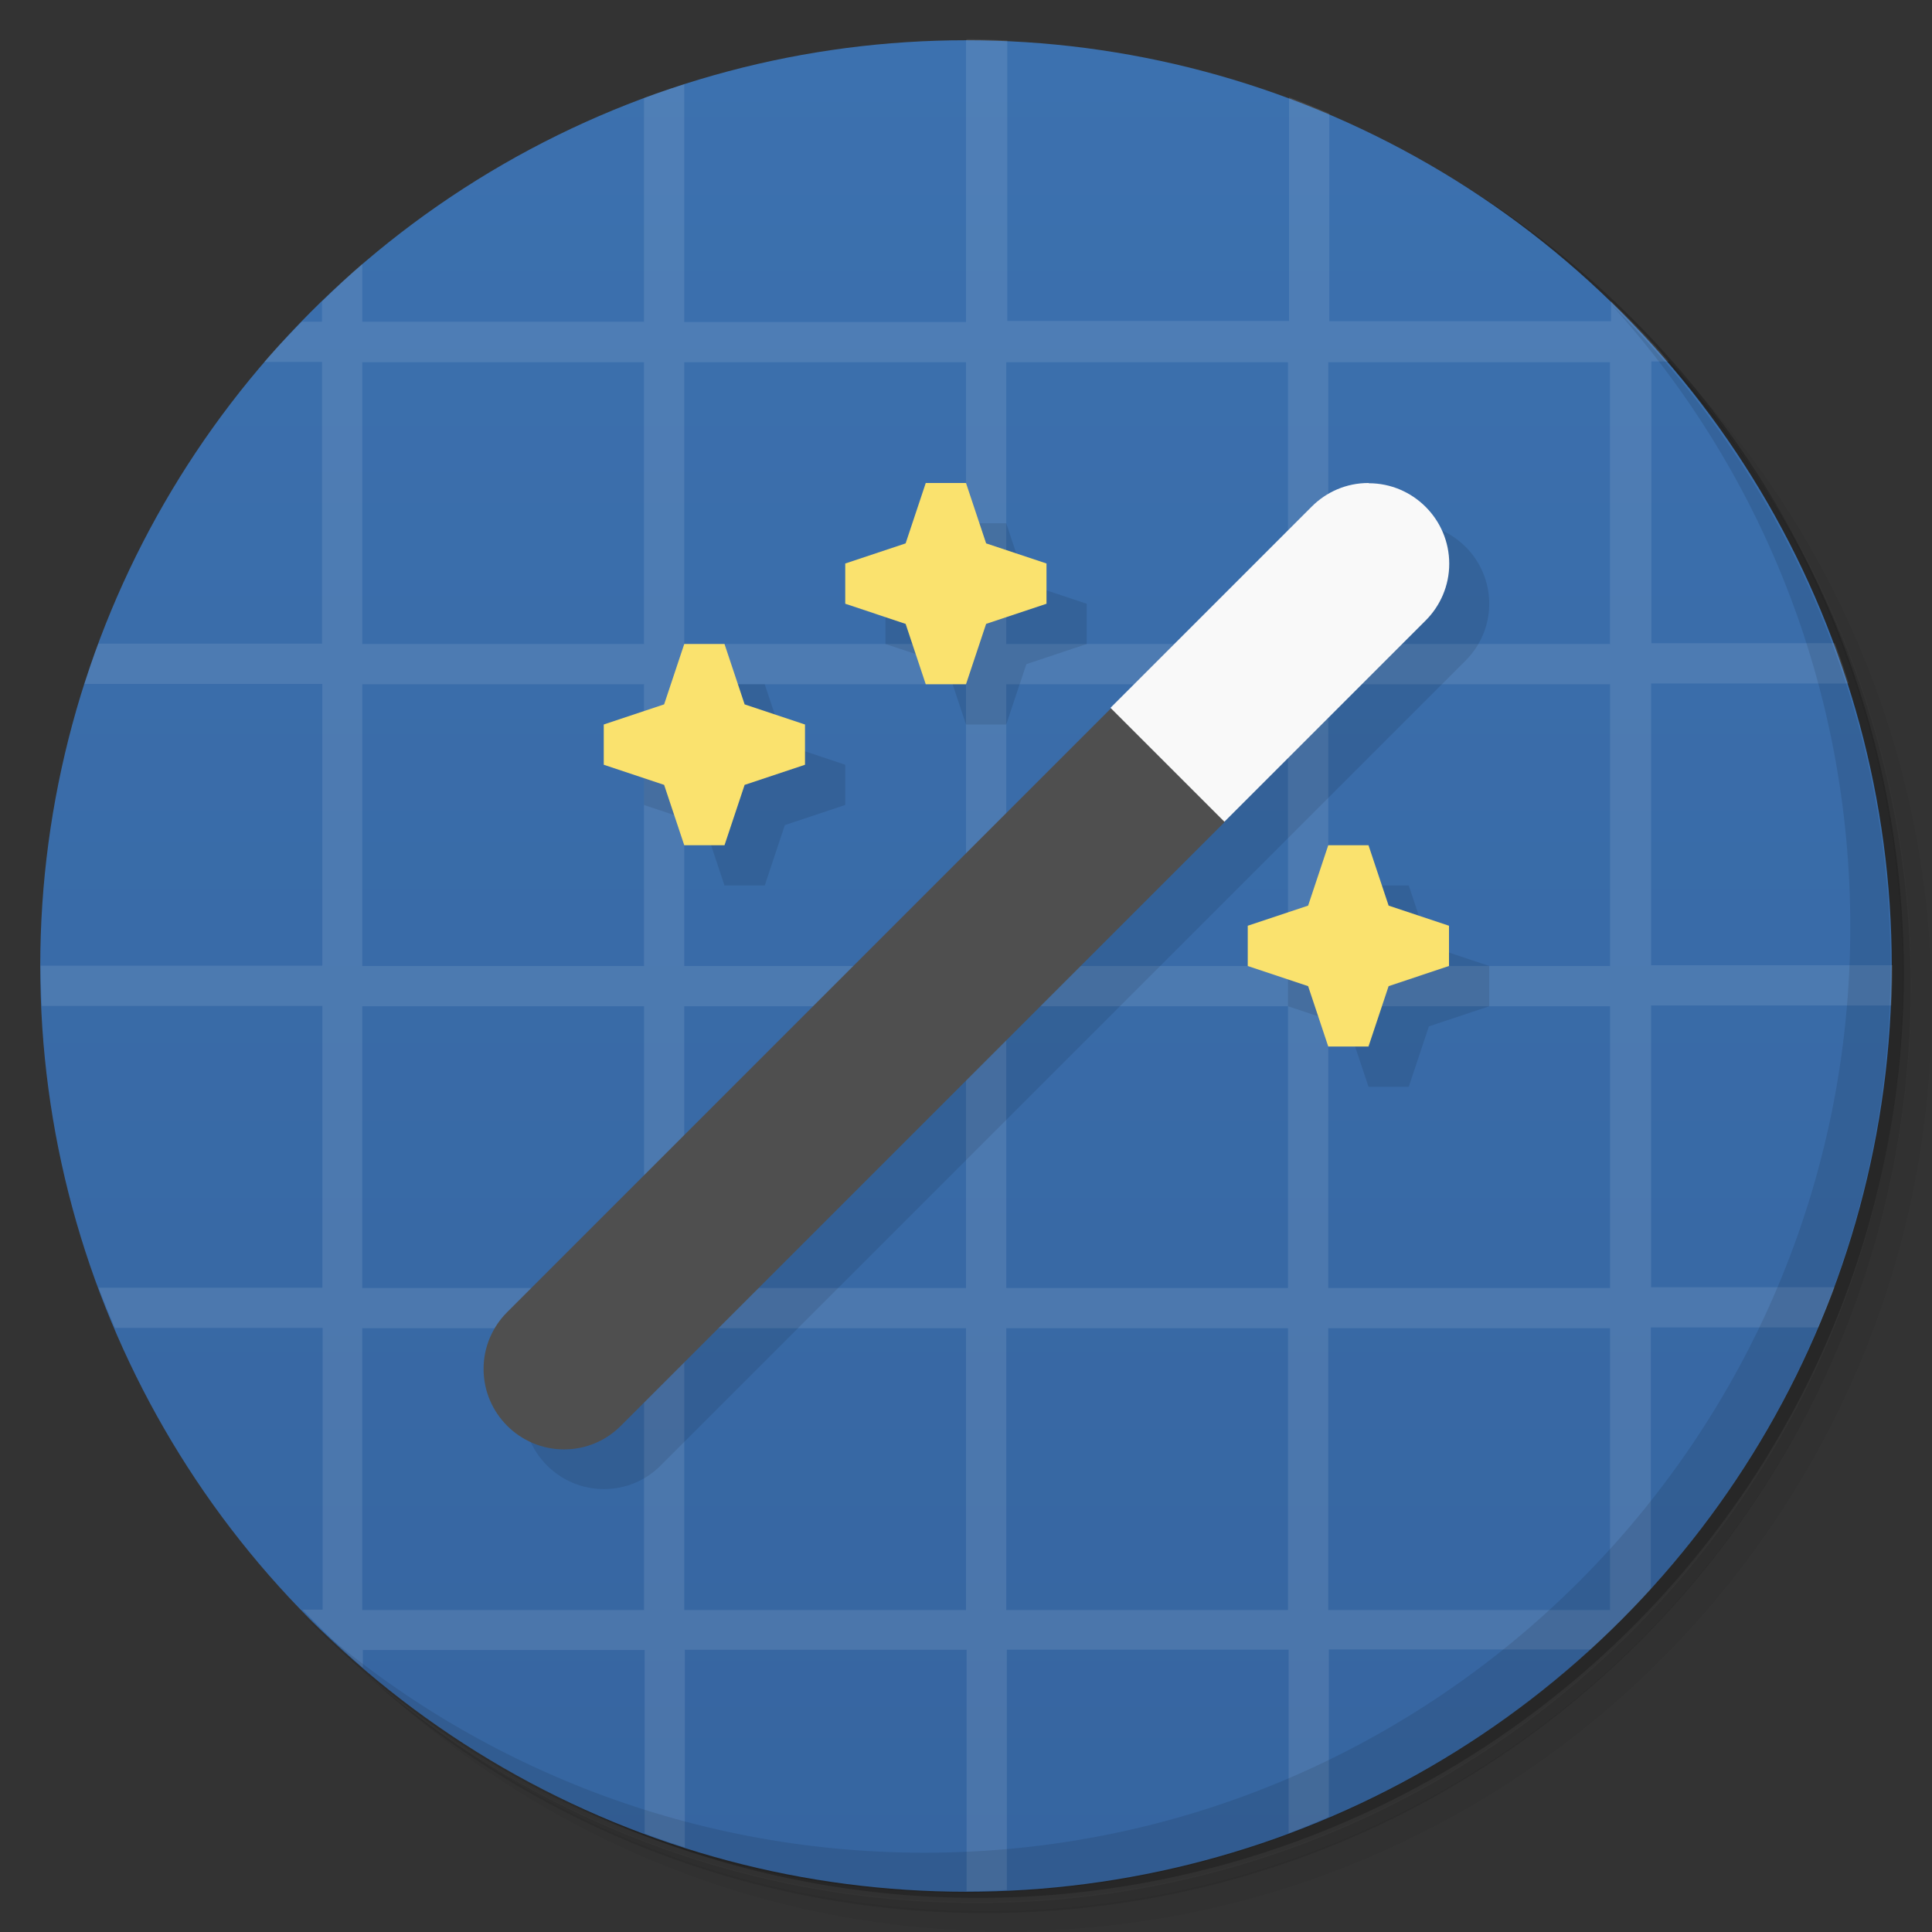 <svg version="1.1" viewBox="0 0 48 48" xmlns="http://www.w3.org/2000/svg">
 <rect x="0" y="0" width="48" height="48" fill="#333333" stroke="none"/>
 <defs>
  <linearGradient id="bg" x2="0" y1="1" y2="47" gradientUnits="userSpaceOnUse">
   <stop style="stop-color:#3c71af" offset="0"/>
   <stop style="stop-color:#3665a0" offset="1"/>
  </linearGradient>
 </defs>
 <path d="m36.3 5c5.86 4.06 9.69 10.8 9.69 18.5 0 12.4-10.1 22.5-22.5 22.5-7.67 0-14.4-3.83-18.5-9.69 1.04 1.82 2.31 3.5 3.78 4.97 4.08 3.71 9.51 5.97 15.5 5.97 12.7 0 23-10.3 23-23 0-5.95-2.26-11.4-5.97-15.5-1.47-1.48-3.15-2.74-4.97-3.78zm4.97 3.78c3.85 4.11 6.22 9.64 6.22 15.7 0 12.7-10.3 23-23 23-6.08 0-11.6-2.36-15.7-6.22 4.16 4.14 9.88 6.72 16.2 6.72 12.7 0 23-10.3 23-23 0-6.34-2.58-12.1-6.72-16.2z" style="opacity:.05"/>
 <path d="m41.3 8.78c3.71 4.08 5.97 9.51 5.97 15.5 0 12.7-10.3 23-23 23-5.95 0-11.4-2.26-15.5-5.97 4.11 3.85 9.64 6.22 15.7 6.22 12.7 0 23-10.3 23-23 0-6.08-2.36-11.6-6.22-15.7z" style="opacity:.1"/>
 <path d="m31.2 2.38c8.62 3.15 14.8 11.4 14.8 21.1 0 12.4-10.1 22.5-22.5 22.5-9.71 0-18-6.14-21.1-14.8a23 23 0 0 0 44.9-7 23 23 0 0 0-16-21.9z" style="opacity:.2"/>
 <circle cx="24" cy="24" r="23" style="fill:url(#bg)"/>
 <path d="m24 1v7h-7v-5.91c-0.337 0.108-0.67 0.221-1 0.344v5.56h-7v-1.44c-0.346 0.298-0.673 0.62-1 0.938v0.5h-0.5c-0.318 0.327-0.64 0.654-0.938 1h1.44v7h-5.56c-0.123 0.33-0.236 0.663-0.344 1h5.91v7h-7c0 0.334 0.017 0.669 0.031 1h6.97v7h-5.56c0.127 0.342 0.264 0.666 0.406 1h5.16v7h-0.5c0.481 0.496 0.976 0.986 1.5 1.44v-0.438h7v4.56c0.33 0.123 0.663 0.236 1 0.344v-4.91h7v6c0.334 0 0.669-0.017 1-0.031v-5.97h7v4.56c0.342-0.127 0.666-0.264 1-0.406v-4.16h6.5c0.522-0.476 1.02-0.978 1.5-1.5v-6.5h4.16c0.142-0.334 0.279-0.658 0.406-1h-4.56v-7h5.97c0.014-0.331 0.031-0.666 0.031-1h-6v-7h4.91c-0.108-0.337-0.221-0.67-0.344-1h-4.56v-7h0.438c-0.451-0.524-0.941-1.02-1.44-1.5v0.5h-7v-5.16c-0.334-0.142-0.658-0.279-1-0.406v5.56h-7v-6.97c-0.331-0.014-0.666-0.031-1-0.031zm-15 8h7v7h-7zm8 0h7v7h-7zm8 0h7v7h-7zm8 0h7v7h-7zm-24 8h7v7h-7zm8 0h7v7h-7zm8 0h7v7h-7zm8 0h7v7h-7zm-24 8h7v7h-7zm8 0h7v7h-7zm8 0h7v7h-7zm8 0h7v7h-7zm-24 8h7v7h-7zm8 0h7v7h-7zm8 0h7v7h-7zm8 0h7v7h-7z" style="fill:#fff;opacity:.1"/>
 <path d="m40 7.53c3.71 4.08 5.97 9.51 5.97 15.5 0 12.7-10.3 23-23 23-5.95 0-11.4-2.26-15.5-5.97 4.18 4.29 10 6.97 16.5 6.97 12.7 0 23-10.3 23-23 0-6.46-2.68-12.3-6.97-16.5z" style="opacity:.1"/>
 <path d="m24 13-0.5 1.5-1.5 0.5v1l1.5 0.5 0.5 1.5h1l0.5-1.5 1.5-0.5v-1l-1.5-0.5-0.5-1.5zm11 0c-0.552 0-1.05 0.224-1.41 0.586l-20 20c-0.362 0.362-0.586 0.862-0.586 1.41 0 1.1 0.895 2 2 2 0.552 0 1.05-0.224 1.41-0.586l20-20c0.362-0.362 0.586-0.862 0.586-1.41 0-1.1-0.895-2-2-2zm-17 4-0.5 1.5-1.5 0.5v1l1.5 0.5 0.5 1.5h1l0.5-1.5 1.5-0.5v-1l-1.5-0.5-0.5-1.5zm16 5-0.5 1.5-1.5 0.5v1l1.5 0.5 0.5 1.5h1l0.5-1.5 1.5-0.5v-1l-1.5-0.5-0.5-1.5z" style="opacity:.1;paint-order:normal"/>
 <path d="m27.6 17.6-15 15c-0.362 0.362-0.586 0.862-0.586 1.41 0 1.1 0.895 2 2 2 0.552 0 1.05-0.224 1.41-0.586l15-15-0.414-2.41z" style="fill:#4f4f4f;paint-order:normal"/>
 <path d="m34 12c-0.552 0-1.05 0.224-1.41 0.586l-5 5 2.83 2.83 5-5c0.362-0.362 0.586-0.862 0.586-1.41 0-1.1-0.895-2-2-2z" style="fill:#f9f9f9;paint-order:normal"/>
 <path d="m23 12-0.5 1.5-1.5 0.5v1l1.5 0.5 0.5 1.5h1l0.5-1.5 1.5-0.5v-1l-1.5-0.5-0.5-1.5h-1zm-6 4-0.5 1.5-1.5 0.5v1l1.5 0.5 0.5 1.5h1l0.5-1.5 1.5-0.5v-1l-1.5-0.5-0.5-1.5h-1zm16 5-0.5 1.5-1.5 0.5v1l1.5 0.5 0.5 1.5h1l0.5-1.5 1.5-0.5v-1l-1.5-0.5-0.5-1.5h-1z" style="fill:#fae26e;paint-order:normal"/>
</svg>
